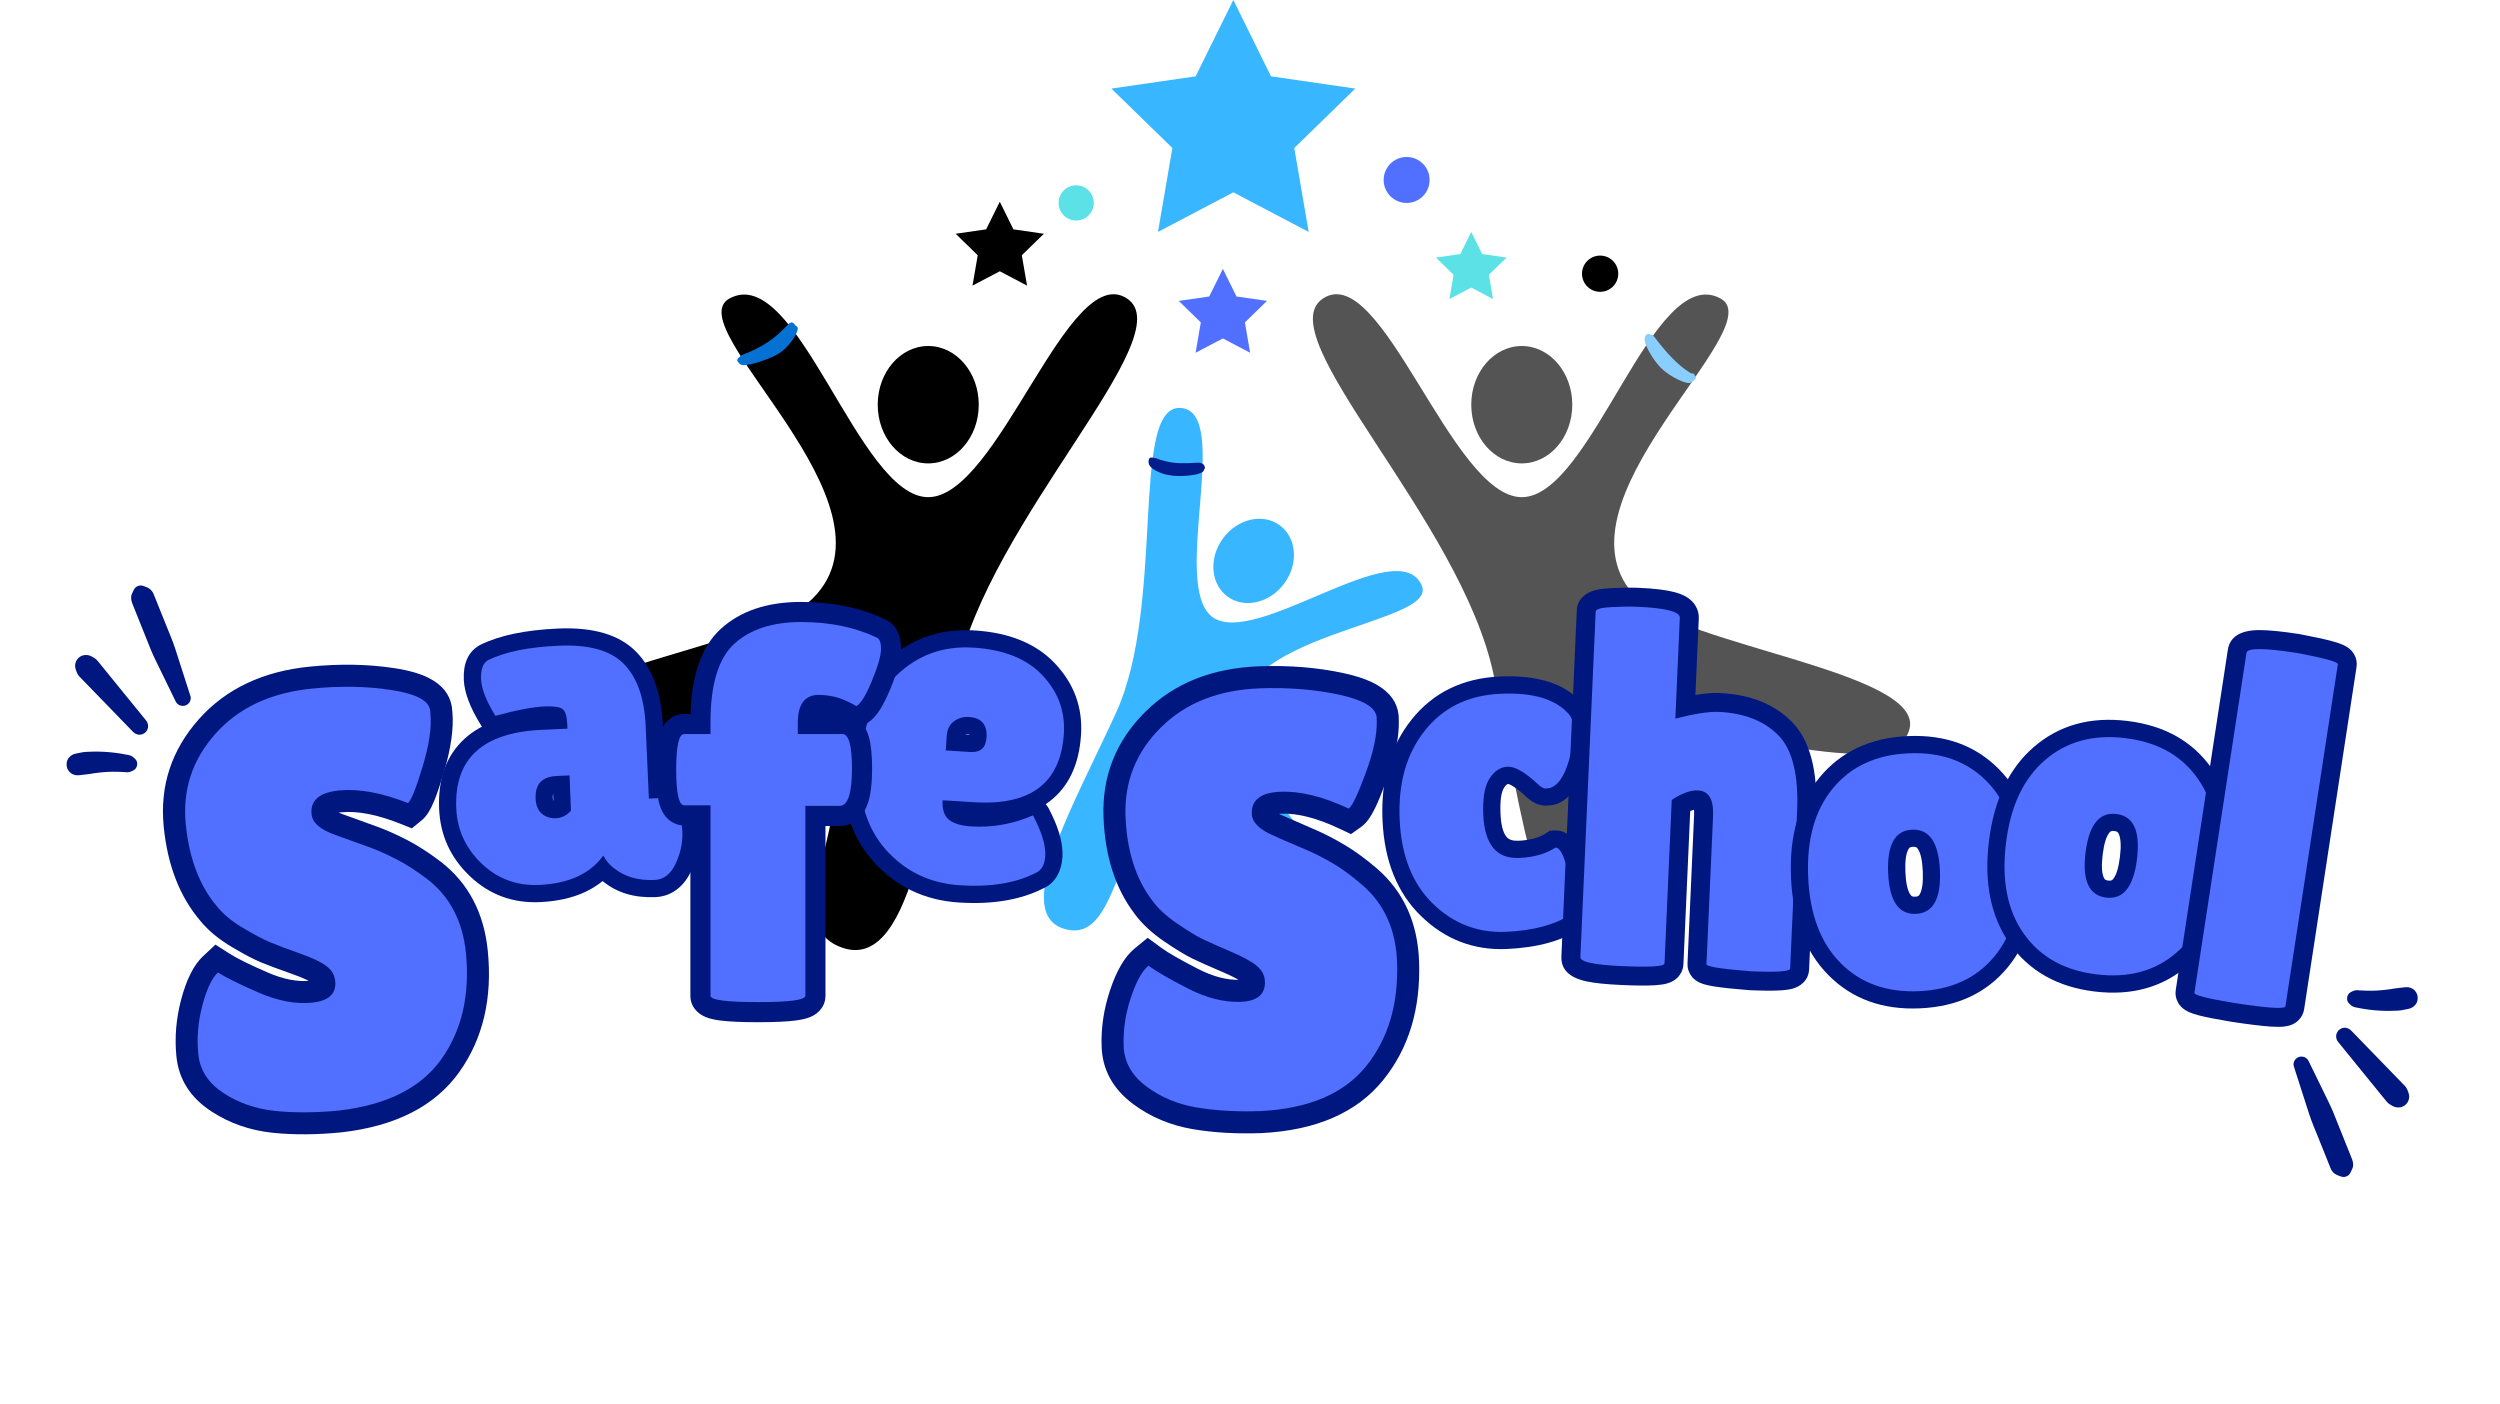 <svg xmlns="http://www.w3.org/2000/svg" xmlns:xlink="http://www.w3.org/1999/xlink" width="504" zoomAndPan="magnify" viewBox="0 0 378 212.25" height="283" preserveAspectRatio="xMidYMid meet" version="1.0"><defs><g/><clipPath id="2b1919e84b"><path d="M 111.449 48.734 L 120.664 48.734 L 120.664 55.219 L 111.449 55.219 Z M 111.449 48.734 " clip-rule="nonzero"/></clipPath><clipPath id="2c3fe47a3c"><path d="M 112.137 53.684 C 117.742 51.664 119.012 48.676 119.684 48.75 C 120.059 48.75 120.582 49.57 120.508 49.797 C 120.434 50.02 119.684 50.246 119.461 50.094 C 119.238 49.945 119.086 49.125 119.238 49.047 C 119.387 48.898 120.434 49.125 120.582 49.496 C 120.805 49.945 119.984 51.289 119.387 51.965 C 118.789 52.711 118.117 53.309 117.219 53.758 C 115.875 54.43 113.035 55.402 112.137 55.176 C 111.762 55.027 111.465 54.652 111.465 54.43 C 111.465 54.207 112.137 53.684 112.137 53.684 " clip-rule="nonzero"/></clipPath><clipPath id="f797e8eb1b"><path d="M 0.449 0.734 L 9.664 0.734 L 9.664 7.219 L 0.449 7.219 Z M 0.449 0.734 " clip-rule="nonzero"/></clipPath><clipPath id="ae71697cd5"><path d="M 1.137 5.684 C 6.742 3.664 8.012 0.676 8.684 0.75 C 9.059 0.75 9.582 1.57 9.508 1.797 C 9.434 2.02 8.684 2.246 8.461 2.094 C 8.238 1.945 8.086 1.125 8.238 1.047 C 8.387 0.898 9.434 1.125 9.582 1.496 C 9.805 1.945 8.984 3.289 8.387 3.965 C 7.789 4.711 7.117 5.309 6.219 5.758 C 4.875 6.43 2.035 7.402 1.137 7.176 C 0.762 7.027 0.465 6.652 0.465 6.43 C 0.465 6.207 1.137 5.684 1.137 5.684 " clip-rule="nonzero"/></clipPath><clipPath id="fa4161634b"><rect x="0" width="10" y="0" height="8"/></clipPath><clipPath id="f7c87839ab"><path d="M 248.617 50.48 L 256.508 50.48 L 256.508 57.953 L 248.617 57.953 Z M 248.617 50.48 " clip-rule="nonzero"/></clipPath><clipPath id="4ac1c7fbbd"><path d="M 249.949 50.691 C 254.211 56.449 256.301 56.523 256.453 56.973 C 256.527 57.27 255.781 57.867 255.555 57.867 C 255.332 57.793 254.957 56.973 255.031 56.746 C 255.18 56.523 256.004 56.371 256.152 56.523 C 256.301 56.672 256.078 57.719 255.629 57.867 C 254.957 58.168 252.492 56.895 251.371 55.852 C 250.176 54.805 248.754 52.41 248.68 51.441 C 248.605 50.992 248.828 50.617 249.055 50.543 C 249.203 50.395 249.949 50.691 249.949 50.691 " clip-rule="nonzero"/></clipPath><clipPath id="4430fd465b"><path d="M 0.617 0.48 L 8.508 0.48 L 8.508 7.953 L 0.617 7.953 Z M 0.617 0.48 " clip-rule="nonzero"/></clipPath><clipPath id="58daed3ce1"><path d="M 1.949 0.691 C 6.211 6.449 8.301 6.523 8.453 6.973 C 8.527 7.27 7.781 7.867 7.555 7.867 C 7.332 7.793 6.957 6.973 7.031 6.746 C 7.18 6.523 8.004 6.371 8.152 6.523 C 8.301 6.672 8.078 7.719 7.629 7.867 C 6.957 8.168 4.492 6.895 3.371 5.852 C 2.176 4.805 0.754 2.41 0.68 1.441 C 0.605 0.992 0.828 0.617 1.055 0.543 C 1.203 0.395 1.949 0.691 1.949 0.691 " clip-rule="nonzero"/></clipPath><clipPath id="6d57e6dd04"><rect x="0" width="9" y="0" height="8"/></clipPath><clipPath id="760ab36167"><path d="M 173.648 69.148 L 182.184 69.148 L 182.184 71.996 L 173.648 71.996 Z M 173.648 69.148 " clip-rule="nonzero"/></clipPath><clipPath id="4e77859572"><path d="M 174.84 69.301 C 178.277 70.648 180.969 69.676 181.715 70.051 C 182.016 70.199 182.238 70.574 182.164 70.797 C 182.164 71.02 181.566 71.543 181.344 71.469 C 181.117 71.395 180.668 70.574 180.82 70.348 C 180.895 70.125 181.867 70.051 182.016 70.273 C 182.164 70.422 182.164 71.098 181.867 71.32 C 181.27 71.918 178.203 72.141 176.785 71.844 C 175.586 71.695 174.094 70.945 173.793 70.348 C 173.57 69.977 173.645 69.375 173.867 69.227 C 174.094 69.078 174.84 69.301 174.84 69.301 " clip-rule="nonzero"/></clipPath><clipPath id="d3565e9859"><path d="M 0.648 0.148 L 9.184 0.148 L 9.184 2.996 L 0.648 2.996 Z M 0.648 0.148 " clip-rule="nonzero"/></clipPath><clipPath id="8190897e26"><path d="M 1.84 0.301 C 5.277 1.648 7.969 0.676 8.715 1.051 C 9.016 1.199 9.238 1.574 9.164 1.797 C 9.164 2.02 8.566 2.543 8.344 2.469 C 8.117 2.395 7.668 1.574 7.82 1.348 C 7.895 1.125 8.867 1.051 9.016 1.273 C 9.164 1.422 9.164 2.098 8.867 2.32 C 8.27 2.918 5.203 3.141 3.785 2.844 C 2.586 2.695 1.094 1.945 0.793 1.348 C 0.57 0.977 0.645 0.375 0.867 0.227 C 1.094 0.078 1.84 0.301 1.84 0.301 " clip-rule="nonzero"/></clipPath><clipPath id="a647b04c74"><rect x="0" width="10" y="0" height="3"/></clipPath><clipPath id="daab462739"><path d="M 0.754 18 L 22 18 L 22 50 L 0.754 50 Z M 0.754 18 " clip-rule="nonzero"/></clipPath><clipPath id="c20a7e97dc"><path d="M 3.406 18.719 L 21.414 20.262 L 18.867 50.016 L 0.855 48.473 Z M 3.406 18.719 " clip-rule="nonzero"/></clipPath><clipPath id="de2015430b"><path d="M 10 1 L 20 1 L 20 20 L 10 20 Z M 10 1 " clip-rule="nonzero"/></clipPath><clipPath id="270bee2e58"><path d="M 3.406 0.719 L 21.414 2.262 L 18.867 32.016 L 0.855 30.473 Z M 3.406 0.719 " clip-rule="nonzero"/></clipPath><clipPath id="704b99c8f3"><path d="M 21.305 2.25 L 3.293 0.707 L 0.746 30.465 L 18.754 32.008 Z M 21.305 2.25 " clip-rule="nonzero"/></clipPath><clipPath id="8e4bf2afa6"><path d="M 2 12 L 14 12 L 14 25 L 2 25 Z M 2 12 " clip-rule="nonzero"/></clipPath><clipPath id="f887d04360"><path d="M 3.406 0.719 L 21.414 2.262 L 18.867 32.016 L 0.855 30.473 Z M 3.406 0.719 " clip-rule="nonzero"/></clipPath><clipPath id="99ecaa0ede"><path d="M 21.305 2.25 L 3.293 0.707 L 0.746 30.465 L 18.754 32.008 Z M 21.305 2.25 " clip-rule="nonzero"/></clipPath><clipPath id="8499f8e93d"><path d="M 1 26 L 12 26 L 12 31 L 1 31 Z M 1 26 " clip-rule="nonzero"/></clipPath><clipPath id="9519044654"><path d="M 3.406 0.719 L 21.414 2.262 L 18.867 32.016 L 0.855 30.473 Z M 3.406 0.719 " clip-rule="nonzero"/></clipPath><clipPath id="133836a010"><path d="M 21.305 2.25 L 3.293 0.707 L 0.746 30.465 L 18.754 32.008 Z M 21.305 2.25 " clip-rule="nonzero"/></clipPath><clipPath id="c0238a0c3b"><rect x="0" width="22" y="0" height="32"/></clipPath><clipPath id="a1b822bb25"><path d="M 336 78 L 356.855 78 L 356.855 110 L 336 110 Z M 336 78 " clip-rule="nonzero"/></clipPath><clipPath id="4d052d5366"><path d="M 338.836 78.82 L 356.848 80.363 L 354.297 110.117 L 336.289 108.574 Z M 338.836 78.82 " clip-rule="nonzero"/></clipPath><clipPath id="fbd752fbcf"><path d="M 1 12 L 11 12 L 11 31 L 1 31 Z M 1 12 " clip-rule="nonzero"/></clipPath><clipPath id="11479d9aaf"><path d="M 2.836 0.82 L 20.848 2.363 L 18.297 32.117 L 0.289 30.574 Z M 2.836 0.82 " clip-rule="nonzero"/></clipPath><clipPath id="f8ef00b8ee"><path d="M 0.32 30.234 L 18.328 31.777 L 20.875 2.02 L 2.867 0.48 Z M 0.32 30.234 " clip-rule="nonzero"/></clipPath><clipPath id="a38ad41802"><path d="M 8 8 L 20 8 L 20 21 L 8 21 Z M 8 8 " clip-rule="nonzero"/></clipPath><clipPath id="0c8dc88ea2"><path d="M 2.836 0.82 L 20.848 2.363 L 18.297 32.117 L 0.289 30.574 Z M 2.836 0.82 " clip-rule="nonzero"/></clipPath><clipPath id="0b2b48c634"><path d="M 0.32 30.234 L 18.328 31.777 L 20.875 2.02 L 2.867 0.48 Z M 0.32 30.234 " clip-rule="nonzero"/></clipPath><clipPath id="0412438e8c"><path d="M 9 2 L 20.855 2 L 20.855 6 L 9 6 Z M 9 2 " clip-rule="nonzero"/></clipPath><clipPath id="b7f727a3fc"><path d="M 2.836 0.82 L 20.848 2.363 L 18.297 32.117 L 0.289 30.574 Z M 2.836 0.82 " clip-rule="nonzero"/></clipPath><clipPath id="b5678952cc"><path d="M 0.32 30.234 L 18.328 31.777 L 20.875 2.02 L 2.867 0.48 Z M 0.32 30.234 " clip-rule="nonzero"/></clipPath><clipPath id="a056f2770b"><rect x="0" width="21" y="0" height="32"/></clipPath><clipPath id="cbd6491d9f"><rect x="0" width="357" y="0" height="121"/></clipPath></defs><path fill="#545454" d="M 200.047 45.125 C 208.934 39.309 219.469 75.172 230.094 75.172 C 240.715 75.172 249.895 39.555 260.137 45.125 C 268.137 49.48 233.273 76.203 247.531 90.457 C 254.695 97.621 290.969 101.637 288.715 110.238 C 286.016 120.512 253.262 105.418 246.348 113.48 C 239.43 121.543 253.406 138.844 243.664 143.07 C 232.723 147.816 230.039 122.297 225.852 102.105 C 220.973 78.582 191.527 50.707 200.047 45.125 " fill-opacity="1" fill-rule="nonzero"/><path fill="#545454" d="M 230.094 70.066 C 225.871 70.066 222.453 66.094 222.453 61.191 C 222.453 56.289 225.871 52.316 230.094 52.316 C 234.312 52.316 237.73 56.289 237.73 61.191 C 237.73 66.094 234.312 70.066 230.094 70.066 " fill-opacity="1" fill-rule="nonzero"/><path fill="#38b6ff" d="M 178.473 61.68 C 186.457 62.109 176.879 88.562 183.324 93.297 C 189.77 98.027 211.203 80.5 214.938 88.441 C 217.855 94.648 184.797 95.34 187.098 110.34 C 188.258 117.875 208.484 136.469 203.281 140.684 C 197.07 145.719 183.914 121.969 176.125 123.781 C 168.34 125.594 169.113 142.32 161.316 140.547 C 152.566 138.555 162.305 121.871 168.754 107.75 C 176.27 91.305 170.816 61.273 178.473 61.68 " fill-opacity="1" fill-rule="nonzero"/><path fill="#38b6ff" d="M 185.598 90.195 C 183.039 88.316 182.73 84.383 184.914 81.41 C 187.098 78.434 190.941 77.547 193.504 79.426 C 196.062 81.305 196.371 85.238 194.188 88.211 C 192.004 91.188 188.156 92.074 185.598 90.195 " fill-opacity="1" fill-rule="nonzero"/><path fill="#000000" d="M 170.395 45.129 C 161.508 39.309 150.973 75.172 140.348 75.172 C 129.727 75.172 120.547 39.555 110.305 45.129 C 102.305 49.48 137.164 76.203 122.91 90.457 C 115.746 97.621 79.469 101.637 81.73 110.238 C 84.426 120.512 117.18 105.418 124.094 113.48 C 131.012 121.543 117.035 138.844 126.781 143.07 C 137.715 147.816 140.402 122.297 144.59 102.105 C 149.469 78.582 178.914 50.707 170.395 45.129 " fill-opacity="1" fill-rule="nonzero"/><path fill="#000000" d="M 140.348 70.066 C 144.57 70.066 147.988 66.094 147.988 61.191 C 147.988 56.289 144.57 52.316 140.348 52.316 C 136.129 52.316 132.711 56.289 132.711 61.191 C 132.711 66.094 136.129 70.066 140.348 70.066 " fill-opacity="1" fill-rule="nonzero"/><path fill="#38b6ff" d="M 186.48 0 L 192.176 11.543 L 204.914 13.395 L 195.695 22.379 L 197.871 35.066 L 186.48 29.078 L 175.086 35.066 L 177.262 22.379 L 168.043 13.395 L 180.781 11.543 L 186.48 0 " fill-opacity="1" fill-rule="nonzero"/><path fill="#000000" d="M 151.168 30.5 L 153.227 34.676 L 157.836 35.344 L 154.5 38.594 L 155.289 43.184 L 151.168 41.016 L 147.043 43.184 L 147.832 38.594 L 144.496 35.344 L 149.105 34.676 L 151.168 30.5 " fill-opacity="1" fill-rule="nonzero"/><path fill="#5170ff" d="M 184.898 40.652 L 186.957 44.828 L 191.566 45.496 L 188.23 48.75 L 189.02 53.336 L 184.898 51.172 L 180.773 53.336 L 181.562 48.75 L 178.227 45.496 L 182.836 44.828 L 184.898 40.652 " fill-opacity="1" fill-rule="nonzero"/><path fill="#5ce1e6" d="M 222.453 35.066 L 224.102 38.41 L 227.789 38.945 L 225.121 41.547 L 225.75 45.219 L 222.453 43.484 L 219.152 45.219 L 219.781 41.547 L 217.113 38.945 L 220.801 38.41 L 222.453 35.066 " fill-opacity="1" fill-rule="nonzero"/><path fill="#5170ff" d="M 216.156 27.211 C 216.156 29.129 214.602 30.684 212.684 30.684 C 210.766 30.684 209.207 29.129 209.207 27.211 C 209.207 25.293 210.766 23.734 212.684 23.734 C 214.602 23.734 216.156 25.293 216.156 27.211 " fill-opacity="1" fill-rule="nonzero"/><path fill="#000000" d="M 244.68 41.387 C 244.68 42.898 243.453 44.125 241.941 44.125 C 240.426 44.125 239.199 42.898 239.199 41.387 C 239.199 39.871 240.426 38.645 241.941 38.645 C 243.453 38.645 244.68 39.871 244.68 41.387 " fill-opacity="1" fill-rule="nonzero"/><path fill="#5ce1e6" d="M 165.379 30.684 C 165.379 32.152 164.188 33.344 162.719 33.344 C 161.246 33.344 160.055 32.152 160.055 30.684 C 160.055 29.215 161.246 28.02 162.719 28.02 C 164.188 28.02 165.379 29.215 165.379 30.684 " fill-opacity="1" fill-rule="nonzero"/><g clip-path="url(#2b1919e84b)"><g clip-path="url(#2c3fe47a3c)"><g transform="matrix(1, 0, 0, 1, 111, 48)"><g clip-path="url(#fa4161634b)"><g clip-path="url(#f797e8eb1b)"><g clip-path="url(#ae71697cd5)"><rect x="-194.16" width="544.32" fill="#0571d3" height="305.64" y="-94.695" fill-opacity="1"/></g></g></g></g></g></g><g clip-path="url(#f7c87839ab)"><g clip-path="url(#4ac1c7fbbd)"><g transform="matrix(1, 0, 0, 1, 248, 50)"><g clip-path="url(#6d57e6dd04)"><g clip-path="url(#4430fd465b)"><g clip-path="url(#58daed3ce1)"><rect x="-331.16" width="544.32" fill="#8aceff" height="305.64" y="-96.695" fill-opacity="1"/></g></g></g></g></g></g><g clip-path="url(#760ab36167)"><g clip-path="url(#4e77859572)"><g transform="matrix(1, 0, 0, 1, 173, 69)"><g clip-path="url(#a647b04c74)"><g clip-path="url(#d3565e9859)"><g clip-path="url(#8190897e26)"><rect x="-256.16" width="544.32" fill="#031d8c" height="305.64" y="-115.695" fill-opacity="1"/></g></g></g></g></g></g><g transform="matrix(1, 0, 0, 1, 9, 69)"><g clip-path="url(#cbd6491d9f)"><g fill="#001780" fill-opacity="1"><g transform="translate(19.374, 100.27)"><g><path d="M 6.383 -25.047 C 7.441 -24.367 9.34 -23.434 12.07 -22.242 C 14.43 -21.211 16.578 -20.789 18.508 -20.98 C 18.852 -21.016 19.121 -21.066 19.312 -21.137 C 19.348 -21.152 19.375 -21.164 19.387 -21.168 C 19.355 -21.152 19.324 -21.125 19.289 -21.09 C 19.16 -20.973 19.07 -20.828 19.02 -20.66 C 19.004 -20.613 18.996 -20.574 18.992 -20.543 C 18.992 -20.559 18.992 -20.586 18.988 -20.629 C 18.992 -20.594 19.004 -20.555 19.027 -20.512 C 19.035 -20.5 19.039 -20.496 19.039 -20.496 C 19.02 -20.516 18.992 -20.543 18.953 -20.574 C 18.465 -20.953 17.406 -21.434 15.777 -22.012 C 13.75 -22.727 12.215 -23.301 11.172 -23.727 C 10.031 -24.199 8.551 -24.973 6.734 -26.051 C 4.723 -27.242 3.121 -28.57 1.922 -30.027 L 4.5 -32.141 L 1.977 -29.969 C -1.172 -33.629 -3.039 -38.398 -3.621 -44.285 C -4.227 -50.441 -2.453 -55.855 1.699 -60.531 C 5.785 -65.125 11.383 -67.777 18.496 -68.48 C 23.02 -68.926 27.258 -68.852 31.219 -68.25 C 33.422 -67.918 35.176 -67.418 36.484 -66.746 C 38.449 -65.742 39.598 -64.332 39.926 -62.52 L 39.949 -62.387 L 40.016 -61.723 C 40.262 -59.223 39.828 -56.121 38.719 -52.422 C 38.195 -50.684 37.73 -49.309 37.324 -48.293 C 36.742 -46.84 36.105 -45.832 35.418 -45.27 L 33.898 -44.027 L 32.078 -44.75 C 28.613 -46.121 25.66 -46.688 23.219 -46.449 C 22.734 -46.398 22.344 -46.324 22.043 -46.223 C 21.953 -46.188 21.879 -46.156 21.82 -46.125 L 21.812 -46.125 C 21.906 -46.207 21.98 -46.316 22.027 -46.453 C 22.043 -46.496 22.051 -46.531 22.055 -46.562 C 22.051 -46.543 22.055 -46.512 22.059 -46.465 C 22.043 -46.613 22.004 -46.746 21.934 -46.863 C 21.918 -46.895 21.898 -46.922 21.883 -46.938 C 21.891 -46.934 21.902 -46.922 21.922 -46.906 C 22.199 -46.664 22.707 -46.418 23.441 -46.164 L 23.543 -46.125 C 24.012 -45.949 24.691 -45.699 25.59 -45.387 C 26.531 -45.055 27.613 -44.66 28.836 -44.211 C 30.164 -43.719 31.594 -43.078 33.125 -42.293 C 34.707 -41.484 36.41 -40.387 38.234 -39.008 C 42.43 -35.77 44.812 -31.258 45.383 -25.469 C 46.09 -18.336 44.66 -12.254 41.102 -7.227 C 37.445 -2.062 31.508 0.992 23.281 1.938 C 19.484 2.316 16.012 2.336 12.871 2.008 C 9.418 1.645 6.324 0.566 3.582 -1.23 C 0.402 -3.312 -1.359 -6.09 -1.703 -9.562 C -1.984 -12.375 -1.746 -15.215 -1 -18.074 C -0.188 -21.168 0.918 -23.371 2.312 -24.676 L 4.203 -26.441 Z M 2.789 -19.434 L 4.586 -22.238 L 6.863 -19.805 C 6.711 -19.664 6.527 -19.367 6.316 -18.918 C 6.008 -18.266 5.719 -17.422 5.449 -16.383 C 4.902 -14.297 4.727 -12.238 4.926 -10.219 C 5.062 -8.859 5.828 -7.723 7.23 -6.805 C 9.074 -5.598 11.184 -4.871 13.566 -4.621 C 16.258 -4.336 19.242 -4.359 22.52 -4.68 C 28.773 -5.402 33.152 -7.535 35.66 -11.078 C 38.266 -14.754 39.293 -19.332 38.754 -24.812 C 38.367 -28.695 36.859 -31.652 34.219 -33.691 C 32.699 -34.836 31.32 -35.73 30.082 -36.363 C 28.789 -37.027 27.602 -37.559 26.523 -37.961 C 25.336 -38.398 24.285 -38.781 23.379 -39.098 C 22.426 -39.434 21.688 -39.703 21.164 -39.902 L 22.355 -43.012 L 21.27 -39.863 C 17.641 -41.113 15.695 -43.098 15.426 -45.812 C 15.324 -46.832 15.43 -47.785 15.742 -48.668 C 16.082 -49.633 16.645 -50.461 17.43 -51.145 C 18.656 -52.219 20.367 -52.863 22.566 -53.078 C 26.078 -53.426 30.066 -52.715 34.535 -50.945 L 33.305 -47.848 L 31.191 -50.422 C 31.035 -50.293 30.906 -50.16 30.809 -50.027 L 30.801 -50.023 C 30.891 -50.188 31.004 -50.438 31.141 -50.773 C 31.473 -51.605 31.871 -52.793 32.336 -54.336 C 33.195 -57.199 33.543 -59.441 33.383 -61.066 L 33.328 -61.598 L 36.645 -61.926 L 33.367 -61.336 C 33.414 -61.074 33.512 -60.863 33.656 -60.703 L 33.668 -60.684 C 33.617 -60.723 33.543 -60.766 33.449 -60.812 C 32.785 -61.156 31.707 -61.438 30.223 -61.664 C 26.809 -62.18 23.121 -62.242 19.152 -61.848 C 13.77 -61.316 9.613 -59.402 6.68 -56.102 C 3.816 -52.883 2.594 -49.16 3.012 -44.941 C 3.457 -40.453 4.793 -36.91 7.027 -34.316 L 7.055 -34.285 L 7.078 -34.254 C 7.777 -33.398 8.797 -32.574 10.137 -31.781 C 11.672 -30.867 12.863 -30.238 13.703 -29.891 C 14.645 -29.504 16.078 -28.973 18 -28.293 C 20.316 -27.473 22.008 -26.648 23.066 -25.812 C 24.59 -24.621 25.438 -23.109 25.621 -21.281 C 25.824 -19.227 25.238 -17.551 23.871 -16.254 C 22.742 -15.184 21.172 -14.547 19.16 -14.352 C 16.082 -14.047 12.828 -14.641 9.406 -16.133 C 6.352 -17.465 4.145 -18.566 2.789 -19.434 Z M 2.789 -19.434 "/></g></g></g><g fill="#5170ff" fill-opacity="1"><g transform="translate(19.374, 100.27)"><g><path d="M 4.578 -22.234 C 5.785 -21.461 7.836 -20.445 10.734 -19.188 C 13.629 -17.926 16.328 -17.422 18.828 -17.672 C 21.336 -17.922 22.5 -19.016 22.312 -20.953 C 22.219 -21.848 21.781 -22.594 21 -23.188 C 20.227 -23.789 18.852 -24.441 16.875 -25.141 C 14.906 -25.836 13.426 -26.395 12.438 -26.812 C 11.445 -27.227 10.113 -27.93 8.438 -28.922 C 6.758 -29.91 5.445 -30.984 4.5 -32.141 C 1.82 -35.273 0.227 -39.438 -0.281 -44.625 C -0.801 -49.812 0.688 -54.375 4.188 -58.312 C 7.695 -62.258 12.57 -64.539 18.812 -65.156 C 23.062 -65.582 27.031 -65.516 30.719 -64.953 C 34.414 -64.398 36.395 -63.395 36.656 -61.938 C 36.664 -61.758 36.68 -61.578 36.703 -61.391 C 36.91 -59.328 36.52 -56.656 35.531 -53.375 C 34.539 -50.094 33.801 -48.25 33.312 -47.844 C 29.344 -49.414 25.867 -50.051 22.891 -49.75 C 19.91 -49.457 18.523 -48.254 18.734 -46.141 C 18.867 -44.848 20.078 -43.805 22.359 -43.016 C 22.859 -42.828 23.566 -42.57 24.484 -42.25 C 25.41 -41.926 26.477 -41.539 27.688 -41.094 C 28.895 -40.645 30.203 -40.055 31.609 -39.328 C 33.016 -38.609 34.555 -37.613 36.234 -36.344 C 39.648 -33.707 41.598 -29.973 42.078 -25.141 C 42.691 -18.828 41.457 -13.492 38.375 -9.141 C 35.289 -4.797 30.133 -2.203 22.906 -1.359 C 19.375 -1.016 16.145 -0.992 13.219 -1.297 C 10.289 -1.609 7.68 -2.516 5.391 -4.016 C 3.109 -5.516 1.848 -7.473 1.609 -9.891 C 1.367 -12.305 1.57 -14.754 2.219 -17.234 C 2.875 -19.711 3.66 -21.379 4.578 -22.234 Z M 4.578 -22.234 "/></g></g></g><g fill="#001780" fill-opacity="1"><g transform="translate(59.518, 64.675)"><g><path d="M 4.176 -24.074 C 2.547 -26.707 1.691 -28.977 1.609 -30.883 C 1.5 -33.375 2.277 -35.109 3.945 -36.086 L 4.027 -36.137 L 4.113 -36.18 C 7.016 -37.605 10.945 -38.426 15.898 -38.641 C 21.27 -38.871 25.219 -37.676 27.742 -35.051 C 30.18 -32.516 31.504 -28.824 31.715 -23.973 L 32.188 -13.039 L 29.594 -12.926 L 29.48 -15.523 L 31.832 -15.625 C 32.805 -15.664 33.688 -15.414 34.48 -14.867 C 35.145 -14.41 35.695 -13.766 36.133 -12.941 C 36.797 -11.691 37.168 -10.066 37.254 -8.059 C 37.344 -6.027 36.93 -4.02 36.016 -2.035 C 35.473 -0.852 34.77 0.074 33.906 0.75 C 32.941 1.508 31.832 1.914 30.586 1.969 C 27.441 2.105 24.828 1.332 22.738 -0.348 L 24.367 -2.371 L 22.832 -0.277 C 21.793 -1.035 20.977 -1.98 20.387 -3.102 L 22.688 -4.309 L 24.789 -2.785 C 22.293 0.66 18.391 2.496 13.082 2.727 C 8.977 2.902 5.453 1.59 2.508 -1.219 C -0.406 -4 -1.949 -7.375 -2.121 -11.344 C -2.32 -15.914 -1.035 -19.457 1.73 -21.98 C 4.363 -24.383 8.238 -25.691 13.363 -25.914 L 17.172 -26.078 L 17.281 -23.484 L 14.688 -23.371 L 14.656 -24.062 C 14.641 -24.449 14.605 -24.727 14.555 -24.902 L 14.551 -24.914 C 14.559 -24.891 14.574 -24.863 14.59 -24.832 C 14.672 -24.695 14.785 -24.566 14.93 -24.449 C 15.062 -24.344 15.188 -24.27 15.309 -24.227 L 15.305 -24.227 C 15.277 -24.234 15.242 -24.238 15.195 -24.246 C 14.898 -24.289 14.473 -24.297 13.922 -24.273 C 12.363 -24.207 10.082 -23.762 7.07 -22.934 L 5.199 -22.418 Z M 8.594 -26.805 L 6.383 -25.438 L 5.695 -27.941 C 9.082 -28.871 11.75 -29.379 13.695 -29.465 C 14.574 -29.504 15.324 -29.477 15.945 -29.387 C 16.871 -29.25 17.625 -28.953 18.195 -28.488 C 19.211 -27.668 19.762 -26.27 19.848 -24.289 L 19.988 -21.004 L 13.59 -20.727 C 9.719 -20.559 6.934 -19.695 5.23 -18.145 C 3.66 -16.711 2.941 -14.52 3.07 -11.57 C 3.18 -8.992 4.188 -6.793 6.094 -4.977 C 7.973 -3.188 10.227 -2.348 12.855 -2.465 C 16.492 -2.621 19.07 -3.746 20.586 -5.836 L 23.043 -9.227 L 24.988 -5.516 C 25.203 -5.105 25.508 -4.754 25.898 -4.469 L 25.949 -4.434 L 25.996 -4.395 C 27.066 -3.535 28.52 -3.141 30.359 -3.223 C 30.496 -3.227 30.613 -3.266 30.703 -3.34 C 30.906 -3.496 31.105 -3.789 31.297 -4.211 C 31.863 -5.43 32.117 -6.641 32.066 -7.836 C 32.012 -9.059 31.84 -9.953 31.543 -10.512 C 31.508 -10.578 31.477 -10.629 31.453 -10.656 C 31.465 -10.641 31.492 -10.617 31.535 -10.59 C 31.695 -10.477 31.871 -10.426 32.059 -10.434 L 27.109 -10.219 L 26.523 -23.746 C 26.371 -27.289 25.531 -29.859 24 -31.449 C 22.559 -32.949 19.93 -33.617 16.121 -33.449 C 11.895 -33.266 8.656 -32.621 6.402 -31.516 L 5.258 -33.848 L 6.57 -31.605 C 6.723 -31.695 6.816 -31.789 6.855 -31.895 C 6.801 -31.746 6.781 -31.484 6.797 -31.105 C 6.84 -30.105 7.441 -28.672 8.594 -26.805 Z M 15.066 -13.059 C 15.074 -12.852 15.102 -12.699 15.141 -12.598 L 15.148 -12.582 C 15.137 -12.594 15.129 -12.605 15.117 -12.617 C 15.168 -12.57 15.277 -12.551 15.434 -12.559 C 15.57 -12.562 15.727 -12.664 15.906 -12.855 L 17.82 -11.102 L 15.223 -10.988 L 14.992 -16.316 L 17.59 -16.426 L 17.699 -13.832 L 15.762 -13.75 C 15.484 -13.738 15.27 -13.703 15.117 -13.645 C 15.09 -13.633 15.07 -13.625 15.059 -13.617 C 15.066 -13.625 15.078 -13.633 15.09 -13.648 C 15.105 -13.664 15.117 -13.676 15.125 -13.691 C 15.121 -13.684 15.117 -13.672 15.109 -13.648 C 15.07 -13.512 15.055 -13.316 15.066 -13.059 Z M 9.875 -12.836 C 9.797 -14.648 10.273 -16.102 11.301 -17.199 C 12.312 -18.281 13.727 -18.859 15.539 -18.938 L 20.07 -19.137 L 20.461 -10.137 L 19.734 -9.344 C 18.586 -8.094 17.227 -7.434 15.66 -7.367 C 14.109 -7.301 12.785 -7.75 11.688 -8.715 C 10.555 -9.711 9.953 -11.082 9.875 -12.836 Z M 9.875 -12.836 "/></g></g></g><g fill="#5170ff" fill-opacity="1"><g transform="translate(59.518, 64.675)"><g><path d="M 6.391 -25.438 C 5.004 -27.676 4.281 -29.523 4.219 -30.984 C 4.156 -32.441 4.504 -33.398 5.266 -33.859 C 7.836 -35.117 11.414 -35.848 16 -36.047 C 20.594 -36.242 23.879 -35.305 25.859 -33.234 C 27.848 -31.172 28.93 -28.047 29.109 -23.859 L 29.594 -12.922 L 31.953 -13.031 C 32.734 -13.062 33.359 -12.625 33.828 -11.719 C 34.305 -10.812 34.582 -9.551 34.656 -7.938 C 34.727 -6.332 34.395 -4.727 33.656 -3.125 C 32.914 -1.52 31.852 -0.688 30.469 -0.625 C 27.977 -0.52 25.941 -1.102 24.359 -2.375 C 23.648 -2.895 23.098 -3.539 22.703 -4.312 C 20.691 -1.539 17.445 -0.062 12.969 0.125 C 9.602 0.27 6.711 -0.805 4.297 -3.109 C 1.891 -5.41 0.613 -8.191 0.469 -11.453 C 0.145 -18.984 4.477 -22.941 13.469 -23.328 L 17.281 -23.5 L 17.25 -24.188 C 17.195 -25.375 16.969 -26.129 16.562 -26.453 C 16.156 -26.785 15.234 -26.922 13.797 -26.859 C 12.047 -26.785 9.578 -26.312 6.391 -25.438 Z M 12.469 -12.938 C 12.508 -11.926 12.816 -11.164 13.391 -10.656 C 13.973 -10.156 14.691 -9.922 15.547 -9.953 C 16.398 -9.992 17.156 -10.375 17.812 -11.094 L 17.594 -16.438 L 15.656 -16.344 C 13.438 -16.25 12.375 -15.113 12.469 -12.938 Z M 12.469 -12.938 "/></g></g></g><g fill="#001780" fill-opacity="1"><g transform="translate(118.215, 63.062)"><g><path d="M 30.527 2.262 C 27.098 4 22.867 4.715 17.836 4.402 C 12.562 4.074 8.219 1.992 4.805 -1.844 C 1.383 -5.688 -0.133 -10.723 0.254 -16.949 C 0.637 -23.117 2.676 -28.023 6.375 -31.664 C 10.152 -35.383 14.73 -37.074 20.109 -36.742 C 25.402 -36.414 29.465 -34.75 32.297 -31.746 C 35.18 -28.691 36.492 -25.109 36.238 -20.996 C 35.957 -16.477 34.375 -13.113 31.492 -10.898 C 28.719 -8.77 24.867 -7.859 19.934 -8.164 L 15.164 -8.461 L 15.324 -11.055 L 17.918 -10.895 C 17.895 -10.531 17.914 -10.266 17.969 -10.09 L 17.973 -10.074 C 17.953 -10.102 17.93 -10.125 17.902 -10.148 C 18.203 -9.91 18.82 -9.762 19.754 -9.703 C 22.562 -9.531 25.277 -10.008 27.891 -11.137 L 28.922 -8.754 L 27.203 -10.699 C 27.742 -11.176 28.371 -11.395 29.094 -11.348 C 29.527 -11.32 29.934 -11.195 30.309 -10.965 C 30.57 -10.801 30.801 -10.598 31.004 -10.348 C 31.125 -10.195 31.246 -10.016 31.367 -9.801 C 31.492 -9.57 31.652 -9.246 31.848 -8.824 C 33.012 -6.398 33.535 -4.281 33.426 -2.473 C 33.355 -1.391 33.098 -0.457 32.652 0.324 C 32.105 1.277 31.328 1.953 30.316 2.359 L 29.352 -0.055 Z M 28.18 -2.371 L 28.281 -2.422 L 28.391 -2.465 C 28.281 -2.422 28.199 -2.352 28.145 -2.262 C 28.191 -2.34 28.223 -2.516 28.238 -2.793 C 28.297 -3.703 27.922 -4.996 27.121 -6.668 C 26.988 -6.961 26.891 -7.16 26.832 -7.266 C 26.855 -7.223 26.902 -7.16 26.965 -7.082 C 27.137 -6.871 27.344 -6.688 27.586 -6.539 C 27.949 -6.316 28.344 -6.191 28.77 -6.164 C 29.484 -6.121 30.105 -6.336 30.641 -6.805 L 30.332 -6.531 L 29.953 -6.371 C 26.578 -4.91 23.07 -4.293 19.43 -4.52 C 17.414 -4.645 15.828 -5.164 14.676 -6.078 C 13.238 -7.219 12.59 -8.93 12.734 -11.215 L 12.895 -13.805 L 20.254 -13.352 C 23.895 -13.125 26.586 -13.68 28.328 -15.02 C 29.961 -16.273 30.871 -18.371 31.055 -21.32 C 31.215 -23.934 30.371 -26.219 28.52 -28.18 C 26.625 -30.188 23.715 -31.312 19.789 -31.559 C 15.953 -31.797 12.695 -30.598 10.02 -27.961 C 7.266 -25.25 5.738 -21.473 5.438 -16.629 C 5.141 -11.84 6.223 -8.062 8.684 -5.297 C 11.148 -2.527 14.309 -1.02 18.156 -0.781 C 22.25 -0.527 25.59 -1.059 28.18 -2.371 Z M 19.359 -20.727 C 19.371 -20.934 19.367 -21.094 19.34 -21.195 C 19.344 -21.176 19.367 -21.141 19.41 -21.09 C 19.461 -21.035 19.5 -21 19.535 -20.984 C 19.457 -21.016 19.324 -21.039 19.137 -21.051 C 18.898 -21.066 18.707 -21.02 18.562 -20.91 C 18.574 -20.922 18.582 -20.93 18.586 -20.938 C 18.551 -20.863 18.527 -20.742 18.52 -20.57 L 18.387 -18.426 L 15.793 -18.586 L 15.953 -21.18 L 19.688 -20.949 C 19.75 -20.945 19.801 -20.945 19.844 -20.949 L 19.844 -20.945 C 19.734 -20.914 19.629 -20.852 19.523 -20.758 C 19.43 -20.672 19.363 -20.582 19.328 -20.496 C 19.344 -20.531 19.352 -20.605 19.359 -20.727 Z M 24.543 -20.402 C 24.453 -18.918 23.945 -17.758 23.02 -16.918 C 22.074 -16.055 20.855 -15.672 19.363 -15.766 L 13.039 -16.156 L 13.332 -20.891 C 13.445 -22.703 14.148 -24.094 15.445 -25.066 C 16.609 -25.938 17.945 -26.328 19.457 -26.234 C 21.133 -26.133 22.426 -25.547 23.348 -24.48 C 24.25 -23.434 24.648 -22.074 24.543 -20.402 Z M 24.543 -20.402 "/></g></g></g><g fill="#5170ff" fill-opacity="1"><g transform="translate(118.215, 63.062)"><g><path d="M 29.344 -0.062 C 26.344 1.469 22.562 2.086 18 1.797 C 13.438 1.516 9.68 -0.273 6.734 -3.578 C 3.797 -6.879 2.5 -11.281 2.844 -16.781 C 3.188 -22.289 4.973 -26.633 8.203 -29.812 C 11.43 -32.988 15.348 -34.43 19.953 -34.141 C 24.555 -33.859 28.039 -32.461 30.406 -29.953 C 32.77 -27.453 33.848 -24.52 33.641 -21.156 C 33.172 -13.695 28.656 -10.234 20.094 -10.766 L 15.312 -11.062 C 15.227 -9.676 15.551 -8.691 16.281 -8.109 C 17.008 -7.535 18.113 -7.203 19.594 -7.109 C 22.812 -6.91 25.926 -7.461 28.938 -8.766 C 28.977 -8.805 29.16 -8.469 29.484 -7.75 C 30.461 -5.695 30.91 -3.992 30.828 -2.641 C 30.742 -1.285 30.25 -0.426 29.344 -0.062 Z M 21.953 -20.562 C 22.066 -22.5 21.18 -23.531 19.297 -23.656 C 18.422 -23.707 17.656 -23.484 17 -22.984 C 16.344 -22.492 15.984 -21.738 15.922 -20.719 L 15.781 -18.594 L 19.516 -18.359 C 21.035 -18.266 21.848 -19 21.953 -20.562 Z M 21.953 -20.562 "/></g></g></g><g fill="#001780" fill-opacity="1"><g transform="translate(91.615, 82.52)"><g><path d="M 6.809 -26.707 L 2.836 -26.707 C 2.148 -26.707 1.512 -26.895 0.926 -27.266 C 0.48 -27.547 0.102 -27.918 -0.211 -28.383 C -0.578 -28.922 -0.855 -29.605 -1.039 -30.426 C -1.293 -31.547 -1.418 -33.117 -1.418 -35.137 C -1.418 -37.16 -1.293 -38.73 -1.039 -39.848 C -0.855 -40.672 -0.578 -41.355 -0.211 -41.895 C 0.102 -42.355 0.48 -42.73 0.926 -43.012 C 1.512 -43.383 2.148 -43.566 2.836 -43.566 L 6.809 -43.566 L 6.809 -40.527 L 3.77 -40.527 L 3.77 -42.312 C 3.77 -48.934 5.301 -53.645 8.371 -56.434 C 11.355 -59.152 15.398 -60.508 20.508 -60.508 C 25.289 -60.508 29.531 -59.629 33.242 -57.863 L 31.938 -55.117 L 33.004 -57.965 C 34.086 -57.559 34.84 -56.777 35.27 -55.621 C 35.508 -54.988 35.625 -54.242 35.625 -53.375 C 35.625 -51.973 35.086 -49.977 34.016 -47.387 C 33.492 -46.133 32.992 -45.117 32.516 -44.344 C 31.824 -43.219 31.055 -42.445 30.215 -42.023 L 28.699 -41.266 L 27.258 -42.156 C 25.91 -42.988 24.551 -43.406 23.184 -43.406 C 23.109 -43.406 23.051 -43.402 23.012 -43.395 C 23.004 -43.391 23 -43.391 23 -43.391 C 23.012 -43.395 23.02 -43.398 23.035 -43.402 C 23.121 -43.441 23.191 -43.496 23.242 -43.566 C 23.227 -43.543 23.199 -43.469 23.168 -43.336 C 23.098 -43.051 23.062 -42.684 23.062 -42.23 L 23.062 -40.527 L 20.02 -40.527 L 20.02 -43.566 L 26.75 -43.566 C 27.934 -43.566 28.922 -43.102 29.711 -42.164 C 30.176 -41.613 30.527 -40.91 30.77 -40.055 C 31.09 -38.922 31.246 -37.348 31.246 -35.34 C 31.246 -33.125 31.043 -31.391 30.629 -30.137 C 30.324 -29.211 29.891 -28.461 29.324 -27.887 C 28.496 -27.047 27.504 -26.625 26.344 -26.625 L 21.156 -26.625 L 21.156 -29.668 L 24.195 -29.668 L 24.195 -0.973 C 24.195 -0.02 23.844 0.789 23.137 1.461 C 22.785 1.793 22.355 2.062 21.852 2.27 C 21.316 2.488 20.621 2.652 19.77 2.77 C 18.441 2.949 16.512 3.039 13.98 3.039 C 11.453 3.039 9.523 2.949 8.195 2.77 C 7.344 2.652 6.648 2.488 6.113 2.27 C 5.609 2.062 5.18 1.793 4.828 1.461 C 4.121 0.789 3.77 -0.02 3.77 -0.973 L 3.77 -29.746 L 6.809 -29.746 Z M 9.848 -32.789 L 9.848 -0.973 C 9.848 -1.762 9.57 -2.422 9.012 -2.949 C 8.812 -3.141 8.605 -3.281 8.402 -3.363 C 8.465 -3.336 8.668 -3.301 9.012 -3.254 C 10.07 -3.113 11.727 -3.039 13.98 -3.039 C 16.238 -3.039 17.895 -3.113 18.953 -3.254 C 19.297 -3.301 19.5 -3.336 19.562 -3.363 C 19.355 -3.281 19.152 -3.141 18.949 -2.949 C 18.395 -2.422 18.117 -1.762 18.117 -0.973 L 18.117 -32.707 L 26.344 -32.707 C 25.805 -32.707 25.355 -32.523 24.996 -32.156 C 24.914 -32.07 24.852 -31.996 24.812 -31.926 C 24.82 -31.938 24.836 -31.977 24.855 -32.035 C 25.062 -32.672 25.168 -33.773 25.168 -35.34 C 25.168 -36.789 25.086 -37.812 24.918 -38.41 C 24.902 -38.465 24.891 -38.496 24.887 -38.508 C 24.922 -38.43 24.98 -38.34 25.062 -38.242 C 25.488 -37.742 26.051 -37.488 26.75 -37.488 L 16.98 -37.488 L 16.98 -42.23 C 16.98 -44.312 17.449 -45.973 18.379 -47.215 C 19.516 -48.727 21.113 -49.484 23.184 -49.484 C 25.703 -49.484 28.125 -48.766 30.453 -47.328 L 28.855 -44.742 L 27.496 -47.461 C 27.316 -47.371 27.184 -47.281 27.105 -47.195 C 27.164 -47.258 27.242 -47.371 27.344 -47.535 C 27.648 -48.031 28 -48.758 28.398 -49.719 C 29.164 -51.559 29.547 -52.781 29.547 -53.375 C 29.547 -53.488 29.539 -53.574 29.531 -53.637 C 29.535 -53.609 29.551 -53.566 29.574 -53.5 C 29.789 -52.926 30.219 -52.516 30.867 -52.273 L 30.746 -52.316 L 30.633 -52.375 C 27.746 -53.742 24.375 -54.43 20.508 -54.43 C 16.969 -54.43 14.285 -53.598 12.461 -51.938 C 10.719 -50.352 9.848 -47.145 9.848 -42.312 L 9.848 -37.488 L 2.836 -37.488 C 3.324 -37.488 3.77 -37.617 4.18 -37.875 C 4.445 -38.047 4.66 -38.25 4.824 -38.488 C 4.879 -38.574 4.922 -38.645 4.941 -38.699 C 4.926 -38.664 4.91 -38.602 4.891 -38.512 C 4.738 -37.832 4.66 -36.711 4.66 -35.137 C 4.66 -33.566 4.738 -32.441 4.891 -31.766 C 4.91 -31.676 4.926 -31.613 4.941 -31.574 C 4.922 -31.633 4.879 -31.703 4.824 -31.789 C 4.66 -32.027 4.445 -32.23 4.18 -32.398 C 3.77 -32.66 3.324 -32.789 2.836 -32.789 Z M 9.848 -32.789 "/></g></g></g><g fill="#5170ff" fill-opacity="1"><g transform="translate(91.615, 82.52)"><g><path d="M 6.812 -29.75 L 2.844 -29.75 C 2.031 -29.75 1.625 -31.547 1.625 -35.141 C 1.625 -38.734 2.031 -40.531 2.844 -40.531 L 6.812 -40.531 L 6.812 -42.312 C 6.812 -48.039 8.016 -52 10.422 -54.188 C 12.828 -56.375 16.191 -57.469 20.516 -57.469 C 24.836 -57.469 28.645 -56.688 31.938 -55.125 C 32.375 -54.957 32.594 -54.375 32.594 -53.375 C 32.594 -52.375 32.129 -50.766 31.203 -48.547 C 30.285 -46.336 29.504 -45.07 28.859 -44.75 C 27.023 -45.883 25.133 -46.453 23.188 -46.453 C 21.07 -46.453 20.016 -45.047 20.016 -42.234 L 20.016 -40.531 L 26.75 -40.531 C 27.719 -40.531 28.203 -38.801 28.203 -35.344 C 28.203 -31.562 27.582 -29.672 26.344 -29.672 L 21.156 -29.672 L 21.156 -0.969 C 21.156 -0.32 18.766 0 13.984 0 C 9.203 0 6.812 -0.32 6.812 -0.969 Z M 6.812 -29.75 "/></g></g></g><g fill="#001780" fill-opacity="1"><g transform="translate(158.662, 98.917)"><g><path d="M 7.953 -24.59 C 8.969 -23.848 10.801 -22.797 13.449 -21.434 C 15.742 -20.258 17.855 -19.703 19.793 -19.77 C 20.141 -19.781 20.414 -19.816 20.609 -19.875 C 20.648 -19.887 20.672 -19.895 20.684 -19.902 C 20.656 -19.887 20.621 -19.863 20.582 -19.832 C 20.449 -19.719 20.348 -19.582 20.285 -19.418 C 20.27 -19.371 20.258 -19.332 20.25 -19.301 C 20.254 -19.316 20.254 -19.344 20.254 -19.387 C 20.254 -19.352 20.266 -19.312 20.289 -19.27 C 20.293 -19.258 20.297 -19.254 20.297 -19.254 C 20.277 -19.273 20.25 -19.301 20.215 -19.332 C 19.754 -19.746 18.727 -20.293 17.137 -20.969 C 15.16 -21.812 13.664 -22.48 12.648 -22.973 C 11.539 -23.516 10.109 -24.383 8.367 -25.57 C 6.434 -26.891 4.918 -28.316 3.816 -29.848 L 6.523 -31.793 L 3.863 -29.785 C 0.953 -33.633 -0.605 -38.516 -0.812 -44.426 C -1.031 -50.605 1.078 -55.898 5.52 -60.301 C 9.891 -64.633 15.645 -66.922 22.789 -67.176 C 27.328 -67.336 31.555 -66.992 35.469 -66.141 C 37.645 -65.672 39.363 -65.059 40.629 -64.309 C 42.527 -63.18 43.582 -61.699 43.797 -59.871 L 43.812 -59.738 L 43.836 -59.07 C 43.922 -56.562 43.297 -53.492 41.953 -49.867 C 41.324 -48.168 40.773 -46.824 40.301 -45.836 C 39.629 -44.426 38.93 -43.461 38.207 -42.941 L 36.613 -41.797 L 34.84 -42.633 C 31.469 -44.223 28.559 -44.973 26.109 -44.887 C 25.621 -44.871 25.227 -44.82 24.922 -44.734 C 24.828 -44.711 24.75 -44.684 24.691 -44.656 L 24.684 -44.656 C 24.785 -44.73 24.863 -44.836 24.918 -44.965 C 24.938 -45.008 24.945 -45.047 24.953 -45.074 C 24.949 -45.059 24.949 -45.027 24.949 -44.98 C 24.945 -45.125 24.914 -45.262 24.852 -45.383 C 24.836 -45.418 24.82 -45.441 24.805 -45.461 C 24.812 -45.457 24.824 -45.445 24.84 -45.426 C 25.105 -45.168 25.594 -44.891 26.312 -44.59 L 26.363 -44.57 L 26.41 -44.547 C 26.867 -44.34 27.531 -44.051 28.406 -43.68 C 29.324 -43.289 30.383 -42.828 31.574 -42.297 C 32.867 -41.723 34.254 -40.996 35.73 -40.117 C 37.258 -39.207 38.891 -38.008 40.625 -36.516 C 44.605 -33.016 46.695 -28.363 46.902 -22.551 C 47.156 -15.387 45.348 -9.41 41.477 -4.613 C 37.5 0.305 31.379 2.98 23.113 3.406 C 19.297 3.543 15.832 3.344 12.719 2.816 C 9.297 2.234 6.273 0.965 3.652 -1 C 0.609 -3.277 -0.973 -6.164 -1.098 -9.652 C -1.195 -12.477 -0.781 -15.293 0.145 -18.102 C 1.152 -21.141 2.391 -23.266 3.867 -24.48 L 5.867 -26.121 Z M 4.012 -19.219 L 5.984 -21.906 L 8.098 -19.332 C 7.938 -19.199 7.738 -18.914 7.5 -18.48 C 7.152 -17.852 6.809 -17.027 6.473 -16.008 C 5.793 -13.957 5.492 -11.918 5.562 -9.887 C 5.613 -8.523 6.305 -7.34 7.648 -6.336 C 9.41 -5.016 11.469 -4.156 13.832 -3.754 C 16.5 -3.301 19.48 -3.133 22.77 -3.25 C 29.055 -3.574 33.562 -5.426 36.289 -8.801 C 39.121 -12.305 40.438 -16.809 40.242 -22.316 C 40.105 -26.211 38.785 -29.262 36.281 -31.461 C 34.836 -32.703 33.516 -33.68 32.32 -34.391 C 31.07 -35.137 29.922 -35.742 28.867 -36.207 C 27.711 -36.723 26.688 -37.168 25.805 -37.543 C 24.871 -37.938 24.152 -38.25 23.645 -38.484 L 25.027 -41.516 L 23.746 -38.441 C 20.203 -39.918 18.387 -42.02 18.289 -44.746 C 18.254 -45.77 18.418 -46.715 18.785 -47.574 C 19.188 -48.52 19.801 -49.309 20.629 -49.941 C 21.922 -50.934 23.668 -51.469 25.875 -51.547 C 29.402 -51.672 33.34 -50.711 37.684 -48.66 L 36.262 -45.645 L 34.316 -48.352 C 34.152 -48.23 34.016 -48.109 33.906 -47.98 L 33.902 -47.977 C 34.004 -48.137 34.129 -48.379 34.285 -48.707 C 34.672 -49.512 35.145 -50.672 35.703 -52.184 C 36.742 -54.984 37.23 -57.203 37.176 -58.836 L 37.156 -59.371 L 40.484 -59.488 L 37.176 -59.105 C 37.207 -58.84 37.289 -58.625 37.426 -58.453 L 37.438 -58.434 C 37.387 -58.477 37.316 -58.523 37.227 -58.578 C 36.582 -58.961 35.527 -59.312 34.059 -59.629 C 30.688 -60.359 27.008 -60.656 23.023 -60.516 C 17.617 -60.324 13.348 -58.676 10.211 -55.566 C 7.152 -52.535 5.695 -48.898 5.848 -44.66 C 6.004 -40.152 7.117 -36.531 9.18 -33.801 L 9.207 -33.77 L 9.227 -33.738 C 9.871 -32.84 10.84 -31.953 12.125 -31.074 C 13.602 -30.066 14.746 -29.363 15.566 -28.965 C 16.48 -28.52 17.875 -27.898 19.75 -27.098 C 22.012 -26.137 23.645 -25.203 24.652 -24.305 C 26.094 -23.02 26.848 -21.457 26.914 -19.621 C 26.984 -17.559 26.301 -15.922 24.852 -14.715 C 23.656 -13.715 22.047 -13.18 20.031 -13.109 C 16.938 -13 13.727 -13.801 10.406 -15.504 C 7.441 -17.027 5.309 -18.266 4.012 -19.219 Z M 4.012 -19.219 "/></g></g></g><g fill="#5170ff" fill-opacity="1"><g transform="translate(158.662, 98.917)"><g><path d="M 5.984 -21.906 C 7.141 -21.051 9.117 -19.906 11.922 -18.469 C 14.723 -17.031 17.383 -16.352 19.906 -16.438 C 22.426 -16.531 23.656 -17.551 23.594 -19.5 C 23.562 -20.395 23.176 -21.164 22.438 -21.812 C 21.695 -22.469 20.363 -23.207 18.438 -24.031 C 16.508 -24.852 15.062 -25.5 14.094 -25.969 C 13.133 -26.445 11.852 -27.234 10.25 -28.328 C 8.645 -29.422 7.406 -30.578 6.531 -31.797 C 4.039 -35.086 2.703 -39.336 2.516 -44.547 C 2.336 -49.754 4.125 -54.219 7.875 -57.938 C 11.625 -61.656 16.633 -63.625 22.906 -63.844 C 27.176 -63.988 31.129 -63.672 34.766 -62.891 C 38.41 -62.109 40.316 -60.977 40.484 -59.5 C 40.492 -59.32 40.5 -59.141 40.5 -58.953 C 40.57 -56.879 40.016 -54.234 38.828 -51.016 C 37.641 -47.805 36.785 -46.02 36.266 -45.656 C 32.41 -47.469 28.984 -48.316 25.984 -48.203 C 22.992 -48.098 21.535 -46.984 21.609 -44.859 C 21.66 -43.555 22.801 -42.441 25.031 -41.516 C 25.508 -41.285 26.203 -40.977 27.109 -40.594 C 28.016 -40.219 29.055 -39.77 30.234 -39.25 C 31.41 -38.738 32.68 -38.078 34.047 -37.266 C 35.41 -36.453 36.875 -35.363 38.438 -34 C 41.688 -31.145 43.398 -27.285 43.578 -22.422 C 43.797 -16.098 42.234 -10.859 38.891 -6.703 C 35.547 -2.555 30.227 -0.297 22.938 0.078 C 19.383 0.203 16.16 0.02 13.266 -0.469 C 10.379 -0.957 7.836 -2.023 5.641 -3.672 C 3.453 -5.316 2.316 -7.348 2.234 -9.766 C 2.148 -12.191 2.508 -14.617 3.312 -17.047 C 4.125 -19.484 5.016 -21.102 5.984 -21.906 Z M 5.984 -21.906 "/></g></g></g><g fill="#001780" fill-opacity="1"><g transform="translate(201.566, 71.942)"><g><path d="M 16.312 -17.898 C 16.383 -16.219 16.688 -15.055 17.219 -14.41 C 17.574 -13.98 18.172 -13.785 19.02 -13.82 C 20.758 -13.895 22.148 -14.273 23.188 -14.953 L 23.785 -15.344 L 24.496 -15.375 C 25.355 -15.414 26.129 -15.137 26.812 -14.543 C 27.223 -14.188 27.578 -13.723 27.883 -13.148 C 28.301 -12.363 28.668 -11.273 28.988 -9.871 C 29.566 -7.359 29.875 -5.602 29.918 -4.59 C 29.984 -3.109 29.715 -1.977 29.117 -1.191 L 28.863 -0.859 L 28.52 -0.621 C 25.73 1.285 21.969 2.34 17.23 2.547 C 12.242 2.762 7.922 1.094 4.273 -2.457 C 0.672 -5.969 -1.266 -10.801 -1.531 -16.949 C -1.797 -23.062 -0.336 -28.121 2.852 -32.121 C 6.125 -36.23 10.59 -38.41 16.246 -38.656 C 21.938 -38.902 26.059 -37.578 28.598 -34.684 C 29.438 -33.746 29.891 -32.473 29.961 -30.863 C 30.012 -29.648 29.863 -28.215 29.512 -26.555 C 28.594 -22.645 27.051 -20.266 24.891 -19.414 L 24.785 -19.375 L 24.676 -19.344 C 24.289 -19.227 23.816 -19.156 23.258 -19.133 C 22.152 -19.086 21.062 -19.598 19.992 -20.668 L 21.832 -22.504 L 20.074 -20.59 C 19.281 -21.316 18.602 -21.84 18.035 -22.16 C 17.828 -22.277 17.652 -22.359 17.512 -22.402 C 17.48 -22.41 17.453 -22.418 17.438 -22.422 C 17.453 -22.418 17.473 -22.418 17.5 -22.418 C 17.312 -22.41 17.094 -22.215 16.84 -21.824 C 16.406 -21.145 16.227 -19.836 16.312 -17.898 Z M 11.121 -17.672 C 10.992 -20.715 11.441 -23.035 12.477 -24.641 C 13.699 -26.535 15.297 -27.523 17.277 -27.609 C 18.316 -27.652 19.418 -27.344 20.59 -26.684 C 21.504 -26.168 22.5 -25.41 23.586 -24.418 L 23.629 -24.379 L 23.668 -24.34 C 23.777 -24.23 23.848 -24.168 23.875 -24.148 C 23.652 -24.281 23.375 -24.34 23.035 -24.324 C 23.133 -24.328 23.211 -24.332 23.266 -24.34 L 23.281 -24.344 C 23.258 -24.34 23.23 -24.332 23.199 -24.32 L 23.938 -21.832 L 22.988 -24.25 L 22.977 -24.246 C 23 -24.258 23.023 -24.281 23.055 -24.312 C 23.176 -24.43 23.301 -24.602 23.434 -24.832 C 23.812 -25.488 24.145 -26.422 24.43 -27.633 C 24.691 -28.863 24.805 -29.863 24.77 -30.637 C 24.758 -30.898 24.73 -31.102 24.684 -31.246 C 24.672 -31.277 24.668 -31.293 24.66 -31.305 C 24.672 -31.285 24.684 -31.27 24.695 -31.258 C 23.246 -32.906 20.508 -33.641 16.469 -33.465 C 12.391 -33.289 9.207 -31.762 6.914 -28.887 C 4.535 -25.898 3.449 -21.996 3.656 -17.176 C 3.863 -12.395 5.277 -8.73 7.898 -6.18 C 10.473 -3.672 13.512 -2.492 17.008 -2.645 C 20.754 -2.805 23.617 -3.562 25.586 -4.91 L 27.051 -2.766 L 24.988 -4.34 C 24.832 -4.137 24.742 -3.965 24.719 -3.816 C 24.738 -3.93 24.742 -4.113 24.73 -4.363 C 24.699 -5.059 24.434 -6.508 23.926 -8.711 C 23.707 -9.664 23.496 -10.336 23.297 -10.715 C 23.277 -10.746 23.266 -10.766 23.262 -10.773 C 23.297 -10.727 23.348 -10.672 23.414 -10.617 C 23.77 -10.309 24.207 -10.164 24.723 -10.188 L 24.609 -12.781 L 26.031 -10.605 C 24.195 -9.406 21.934 -8.746 19.242 -8.633 C 16.676 -8.52 14.664 -9.344 13.215 -11.102 C 11.941 -12.641 11.246 -14.832 11.121 -17.672 Z M 11.121 -17.672 "/></g></g></g><g fill="#5170ff" fill-opacity="1"><g transform="translate(201.566, 71.942)"><g><path d="M 13.703 -17.781 C 13.898 -13.258 15.707 -11.07 19.125 -11.219 C 21.344 -11.312 23.172 -11.832 24.609 -12.781 C 25.297 -12.801 25.91 -11.633 26.453 -9.281 C 26.992 -6.938 27.281 -5.336 27.312 -4.484 C 27.352 -3.629 27.266 -3.055 27.047 -2.766 C 24.672 -1.141 21.359 -0.234 17.109 -0.047 C 12.867 0.129 9.191 -1.289 6.078 -4.312 C 2.973 -7.344 1.301 -11.586 1.062 -17.047 C 0.82 -22.516 2.094 -26.992 4.875 -30.484 C 7.656 -33.984 11.477 -35.836 16.344 -36.047 C 21.207 -36.266 24.641 -35.238 26.641 -32.969 C 27.078 -32.477 27.316 -31.734 27.359 -30.734 C 27.398 -29.742 27.266 -28.531 26.953 -27.094 C 26.266 -24.102 25.254 -22.352 23.922 -21.844 C 23.754 -21.781 23.5 -21.738 23.156 -21.719 C 22.812 -21.707 22.367 -21.969 21.828 -22.5 C 19.953 -24.227 18.473 -25.066 17.391 -25.016 C 16.305 -24.973 15.395 -24.379 14.656 -23.234 C 13.914 -22.086 13.598 -20.27 13.703 -17.781 Z M 13.703 -17.781 "/></g></g></g><g fill="#001780" fill-opacity="1"><g transform="translate(226.471, 76.481)"><g><path d="M 19.062 0.312 C 19.035 0.883 18.863 1.406 18.539 1.879 C 18.32 2.203 18.047 2.477 17.715 2.703 C 17.383 2.93 16.992 3.105 16.547 3.23 C 16.09 3.355 15.496 3.441 14.766 3.488 C 13.594 3.562 11.898 3.551 9.672 3.449 C 7.387 3.348 5.641 3.168 4.434 2.91 C 1.797 2.348 0.523 1.082 0.613 -0.891 L 2.938 -53.16 C 2.98 -54.184 3.438 -55.004 4.305 -55.613 C 4.68 -55.879 5.129 -56.082 5.652 -56.227 C 6.25 -56.391 7.051 -56.5 8.047 -56.551 C 9.723 -56.637 11.141 -56.656 12.301 -56.605 C 14.641 -56.5 16.438 -56.285 17.691 -55.957 C 18.555 -55.73 19.262 -55.426 19.805 -55.043 C 20.258 -54.719 20.621 -54.336 20.891 -53.891 C 21.25 -53.293 21.414 -52.648 21.387 -51.957 L 20.707 -36.695 L 17.844 -36.824 L 17.137 -39.598 C 20.297 -40.406 22.758 -40.773 24.516 -40.695 C 29.125 -40.488 32.77 -39.043 35.441 -36.355 C 38.176 -33.602 39.402 -29.008 39.117 -22.574 L 38.066 1.082 C 38.023 2.051 37.602 2.828 36.801 3.414 C 36.469 3.66 36.082 3.852 35.633 3.984 C 35.184 4.117 34.602 4.211 33.895 4.258 C 32.789 4.336 31.188 4.328 29.094 4.238 L 29.047 4.234 L 28.996 4.23 C 26.688 4.051 24.938 3.863 23.75 3.676 C 23.047 3.562 22.488 3.441 22.074 3.309 C 21.691 3.184 21.359 3.031 21.074 2.848 C 20.754 2.637 20.484 2.387 20.266 2.09 C 19.844 1.523 19.648 0.887 19.68 0.188 L 20.676 -22.246 C 20.695 -22.664 20.68 -23.008 20.633 -23.277 C 20.621 -23.363 20.602 -23.434 20.586 -23.488 L 20.586 -23.492 C 20.656 -23.375 20.762 -23.277 20.906 -23.195 C 21.008 -23.137 21.082 -23.109 21.137 -23.105 C 20.633 -23.129 19.879 -22.809 18.875 -22.145 L 17.301 -24.539 L 20.16 -24.41 Z M 13.34 0.059 L 14.504 -26.125 L 15.723 -26.93 C 17.762 -28.273 19.652 -28.906 21.391 -28.828 C 22.254 -28.789 23.035 -28.574 23.734 -28.176 C 24.473 -27.758 25.07 -27.168 25.516 -26.41 C 26.188 -25.277 26.48 -23.809 26.398 -21.992 L 25.402 0.441 C 25.43 -0.215 25.25 -0.805 24.863 -1.328 C 24.676 -1.578 24.457 -1.789 24.203 -1.953 C 24.059 -2.047 23.93 -2.113 23.824 -2.148 C 23.961 -2.102 24.234 -2.047 24.648 -1.984 C 25.688 -1.816 27.285 -1.648 29.445 -1.48 L 29.223 1.375 L 29.348 -1.488 C 31.223 -1.402 32.605 -1.395 33.492 -1.457 C 33.781 -1.477 33.953 -1.492 34.004 -1.508 C 33.809 -1.453 33.609 -1.348 33.406 -1.195 C 32.734 -0.703 32.379 -0.027 32.344 0.824 L 33.395 -22.828 C 33.504 -25.352 33.355 -27.453 32.949 -29.125 C 32.598 -30.551 32.074 -31.613 31.375 -32.316 C 29.754 -33.945 27.383 -34.832 24.262 -34.969 C 23.07 -35.023 21.168 -34.715 18.555 -34.047 L 14.812 -33.09 L 15.66 -52.211 C 15.641 -51.75 15.75 -51.32 15.984 -50.93 C 16.129 -50.691 16.301 -50.504 16.496 -50.363 C 16.531 -50.34 16.566 -50.316 16.594 -50.301 L 16.578 -50.309 C 16.496 -50.344 16.387 -50.375 16.242 -50.414 C 15.379 -50.641 13.98 -50.793 12.047 -50.883 C 11.07 -50.926 9.836 -50.906 8.348 -50.828 C 7.762 -50.801 7.367 -50.758 7.168 -50.699 C 7.289 -50.734 7.438 -50.812 7.609 -50.934 C 7.852 -51.105 8.062 -51.324 8.234 -51.586 C 8.496 -51.984 8.637 -52.426 8.66 -52.906 L 6.336 -0.637 C 6.363 -1.25 6.191 -1.793 5.824 -2.266 C 5.648 -2.492 5.457 -2.66 5.25 -2.777 C 5.223 -2.793 5.199 -2.805 5.18 -2.812 C 5.191 -2.809 5.211 -2.801 5.234 -2.793 C 5.336 -2.762 5.465 -2.727 5.629 -2.691 C 6.527 -2.5 7.961 -2.359 9.926 -2.273 C 11.945 -2.184 13.441 -2.168 14.406 -2.23 C 14.742 -2.25 14.949 -2.273 15.031 -2.293 C 14.855 -2.246 14.668 -2.156 14.473 -2.02 C 14.211 -1.84 13.988 -1.617 13.805 -1.348 C 13.516 -0.926 13.363 -0.457 13.34 0.059 Z M 13.34 0.059 "/></g></g></g><g fill="#5170ff" fill-opacity="1"><g transform="translate(226.471, 76.481)"><g><path d="M 16.203 0.188 C 16.18 0.645 14.047 0.781 9.797 0.594 C 5.555 0.406 3.453 -0.047 3.484 -0.766 L 5.797 -53.031 C 5.816 -53.383 6.613 -53.602 8.188 -53.688 C 9.77 -53.77 11.098 -53.785 12.172 -53.734 C 16.441 -53.547 18.555 -52.992 18.516 -52.078 L 17.844 -36.828 C 20.727 -37.566 22.91 -37.906 24.391 -37.844 C 28.242 -37.664 31.242 -36.492 33.391 -34.328 C 35.547 -32.172 36.5 -28.289 36.25 -22.688 L 35.203 0.953 C 35.18 1.41 33.188 1.551 29.219 1.375 C 24.75 1.02 22.523 0.664 22.547 0.312 L 23.547 -22.125 C 23.648 -24.613 22.891 -25.895 21.266 -25.969 C 20.141 -26.02 18.816 -25.539 17.297 -24.531 Z M 16.203 0.188 "/></g></g></g><g fill="#001780" fill-opacity="1"><g transform="translate(263.347, 80.947)"><g><path d="M 4.098 -2.523 C 0.609 -6.055 -1.273 -10.969 -1.547 -17.262 C -1.816 -23.555 -0.367 -28.613 2.805 -32.438 C 6.039 -36.332 10.484 -38.406 16.141 -38.652 C 21.801 -38.895 26.398 -37.215 29.938 -33.602 C 33.398 -30.07 35.266 -25.16 35.539 -18.867 C 35.812 -12.578 34.375 -7.523 31.234 -3.703 C 28.02 0.199 23.586 2.27 17.922 2.516 C 12.266 2.762 7.66 1.082 4.098 -2.523 Z M 7.793 -6.172 C 10.273 -3.66 13.578 -2.496 17.699 -2.672 C 21.816 -2.852 24.992 -4.297 27.223 -7.008 C 29.523 -9.801 30.566 -13.68 30.352 -18.645 C 30.137 -23.609 28.762 -27.383 26.227 -29.969 C 23.77 -32.477 20.484 -33.641 16.363 -33.461 C 12.242 -33.281 9.055 -31.836 6.801 -29.117 C 4.48 -26.324 3.43 -22.449 3.645 -17.488 C 3.859 -12.527 5.242 -8.754 7.793 -6.172 Z M 16.898 -21.91 C 16.688 -21.898 16.531 -21.863 16.43 -21.805 C 16.352 -21.758 16.273 -21.664 16.195 -21.523 C 15.828 -20.859 15.68 -19.715 15.75 -18.082 C 15.82 -16.449 16.066 -15.316 16.492 -14.691 C 16.582 -14.559 16.668 -14.473 16.75 -14.43 C 16.855 -14.379 17.016 -14.359 17.227 -14.367 C 17.438 -14.375 17.594 -14.41 17.695 -14.473 C 17.777 -14.52 17.855 -14.613 17.934 -14.754 C 18.301 -15.414 18.449 -16.562 18.379 -18.195 C 18.309 -19.828 18.059 -20.957 17.637 -21.586 C 17.547 -21.719 17.461 -21.805 17.375 -21.844 C 17.27 -21.895 17.113 -21.918 16.898 -21.91 Z M 16.676 -27.098 C 17.766 -27.145 18.758 -26.949 19.656 -26.512 C 20.57 -26.066 21.332 -25.391 21.941 -24.492 C 22.914 -23.055 23.453 -21.031 23.566 -18.418 C 23.68 -15.809 23.316 -13.746 22.473 -12.23 C 21.945 -11.281 21.242 -10.543 20.367 -10.016 C 19.516 -9.504 18.543 -9.227 17.453 -9.176 C 16.359 -9.129 15.367 -9.324 14.473 -9.762 C 13.555 -10.211 12.793 -10.883 12.188 -11.781 C 11.215 -13.223 10.672 -15.246 10.559 -17.855 C 10.445 -20.465 10.812 -22.531 11.656 -24.047 C 12.184 -24.996 12.883 -25.734 13.758 -26.258 C 14.613 -26.77 15.586 -27.051 16.676 -27.098 Z M 16.676 -27.098 "/></g></g></g><g fill="#5170ff" fill-opacity="1"><g transform="translate(263.347, 80.947)"><g><path d="M 5.938 -4.344 C 2.914 -7.395 1.285 -11.734 1.047 -17.359 C 0.805 -22.992 2.055 -27.461 4.797 -30.766 C 7.535 -34.078 11.348 -35.836 16.234 -36.047 C 21.129 -36.266 25.078 -34.844 28.078 -31.781 C 31.078 -28.719 32.695 -24.367 32.938 -18.734 C 33.176 -13.109 31.938 -8.645 29.219 -5.344 C 26.5 -2.051 22.691 -0.297 17.797 -0.078 C 12.91 0.129 8.957 -1.289 5.938 -4.344 Z M 16.781 -24.5 C 14.176 -24.395 12.961 -22.219 13.141 -17.969 C 13.328 -13.727 14.723 -11.66 17.328 -11.766 C 19.941 -11.879 21.156 -14.055 20.969 -18.297 C 20.789 -22.547 19.395 -24.613 16.781 -24.5 Z M 16.781 -24.5 "/></g></g></g><g fill="#001780" fill-opacity="1"><g transform="translate(290.425, 75.497)"><g><path d="M 4.457 -1.816 C 1.59 -5.875 0.539 -11.027 1.301 -17.281 C 2.062 -23.535 4.32 -28.289 8.074 -31.539 C 11.902 -34.855 16.629 -36.172 22.25 -35.488 C 27.875 -34.801 32.137 -32.391 35.035 -28.25 C 37.871 -24.199 38.91 -19.047 38.148 -12.797 C 37.387 -6.547 35.145 -1.797 31.418 1.457 C 27.609 4.781 22.895 6.102 17.27 5.418 C 11.648 4.73 7.379 2.32 4.457 -1.816 Z M 8.699 -4.812 C 10.734 -1.93 13.801 -0.238 17.898 0.262 C 21.988 0.758 25.359 -0.148 28.004 -2.457 C 30.73 -4.836 32.391 -8.492 32.992 -13.426 C 33.594 -18.355 32.855 -22.305 30.781 -25.27 C 28.766 -28.145 25.715 -29.832 21.621 -30.332 C 17.527 -30.828 14.145 -29.922 11.477 -27.613 C 8.73 -25.234 7.059 -21.582 6.457 -16.656 C 5.859 -11.727 6.605 -7.777 8.699 -4.812 Z M 20.258 -18.848 C 20.047 -18.871 19.887 -18.863 19.777 -18.82 C 19.691 -18.785 19.598 -18.707 19.5 -18.582 C 19.027 -17.988 18.695 -16.883 18.496 -15.258 C 18.301 -13.637 18.359 -12.48 18.672 -11.793 C 18.738 -11.648 18.812 -11.547 18.887 -11.492 C 18.98 -11.426 19.137 -11.379 19.348 -11.355 C 19.559 -11.328 19.719 -11.336 19.824 -11.379 C 19.914 -11.414 20.004 -11.492 20.105 -11.617 C 20.578 -12.211 20.91 -13.32 21.109 -14.941 C 21.305 -16.562 21.246 -17.719 20.934 -18.406 C 20.863 -18.551 20.793 -18.652 20.719 -18.707 C 20.621 -18.773 20.469 -18.82 20.258 -18.848 Z M 20.887 -24.004 C 21.969 -23.871 22.918 -23.516 23.73 -22.938 C 24.559 -22.348 25.203 -21.559 25.652 -20.57 C 26.375 -18.992 26.582 -16.906 26.266 -14.312 C 25.949 -11.719 25.25 -9.742 24.172 -8.387 C 23.496 -7.535 22.684 -6.922 21.734 -6.547 C 20.809 -6.184 19.801 -6.066 18.719 -6.195 C 17.637 -6.328 16.688 -6.684 15.875 -7.262 C 15.043 -7.852 14.402 -8.641 13.949 -9.629 C 13.227 -11.207 13.023 -13.293 13.34 -15.887 C 13.656 -18.48 14.355 -20.457 15.434 -21.816 C 16.109 -22.664 16.922 -23.277 17.871 -23.652 C 18.797 -24.02 19.801 -24.133 20.887 -24.004 Z M 20.887 -24.004 "/></g></g></g><g fill="#5170ff" fill-opacity="1"><g transform="translate(290.425, 75.497)"><g><path d="M 6.578 -3.312 C 4.098 -6.82 3.195 -11.375 3.875 -16.969 C 4.551 -22.562 6.516 -26.758 9.766 -29.562 C 13.016 -32.375 17.066 -33.484 21.922 -32.891 C 26.785 -32.305 30.441 -30.258 32.891 -26.75 C 35.348 -23.25 36.238 -18.703 35.562 -13.109 C 34.883 -7.516 32.93 -3.312 29.703 -0.5 C 26.484 2.312 22.441 3.422 17.578 2.828 C 12.723 2.242 9.055 0.195 6.578 -3.312 Z M 20.578 -21.422 C 17.984 -21.734 16.426 -19.781 15.906 -15.562 C 15.395 -11.352 16.438 -9.094 19.031 -8.781 C 21.625 -8.469 23.176 -10.414 23.688 -14.625 C 24.207 -18.844 23.172 -21.109 20.578 -21.422 Z M 20.578 -21.422 "/></g></g></g><g fill="#001780" fill-opacity="1"><g transform="translate(319.326, 81.128)"><g><path d="M 20.062 2.453 C 19.961 3.113 19.668 3.68 19.188 4.152 C 18.906 4.422 18.578 4.641 18.207 4.797 C 17.855 4.945 17.457 5.043 17.008 5.09 C 16.512 5.145 15.859 5.145 15.043 5.094 C 13.66 5.004 11.645 4.758 8.992 4.352 C 6.879 4 5.285 3.688 4.211 3.414 C 3.559 3.246 3.039 3.074 2.652 2.902 C 2.277 2.734 1.953 2.535 1.684 2.301 C 1.391 2.047 1.152 1.754 0.973 1.418 C 0.656 0.832 0.547 0.211 0.648 -0.441 L 8.52 -51.859 C 8.824 -53.852 10.422 -54.852 13.309 -54.859 C 14.703 -54.859 16.695 -54.664 19.281 -54.266 L 19.332 -54.258 L 19.379 -54.25 C 21.586 -53.832 23.25 -53.469 24.375 -53.156 C 25.047 -52.973 25.578 -52.789 25.973 -52.613 C 26.34 -52.445 26.656 -52.25 26.918 -52.031 C 27.207 -51.785 27.445 -51.5 27.629 -51.176 C 27.965 -50.578 28.086 -49.941 27.98 -49.266 Z M 14.398 1.586 L 22.316 -50.133 C 22.223 -49.5 22.328 -48.906 22.641 -48.355 C 22.797 -48.082 22.988 -47.848 23.223 -47.652 C 23.363 -47.531 23.488 -47.449 23.598 -47.398 C 23.48 -47.453 23.23 -47.531 22.852 -47.637 C 21.879 -47.902 20.363 -48.234 18.312 -48.621 L 18.848 -51.434 L 18.414 -48.605 C 16.117 -48.957 14.418 -49.129 13.316 -49.129 C 12.961 -49.129 12.75 -49.117 12.684 -49.098 C 12.883 -49.156 13.086 -49.27 13.293 -49.434 C 13.785 -49.828 14.082 -50.348 14.184 -50.992 L 6.309 0.426 C 6.402 -0.184 6.305 -0.762 6.012 -1.301 C 5.859 -1.586 5.66 -1.836 5.422 -2.039 C 5.266 -2.172 5.121 -2.27 4.988 -2.328 C 5.082 -2.289 5.297 -2.223 5.637 -2.137 C 6.547 -1.902 7.957 -1.629 9.859 -1.312 C 12.344 -0.93 14.195 -0.703 15.41 -0.625 C 15.898 -0.594 16.227 -0.586 16.398 -0.605 C 16.285 -0.594 16.141 -0.551 15.969 -0.477 C 15.684 -0.355 15.422 -0.18 15.191 0.047 C 14.758 0.469 14.492 0.98 14.398 1.586 Z M 14.398 1.586 "/></g></g></g><g fill="#5170ff" fill-opacity="1"><g transform="translate(319.326, 81.128)"><g><path d="M 17.234 2.016 C 17.16 2.473 14.555 2.305 9.422 1.516 C 5.398 0.848 3.414 0.336 3.469 -0.016 L 11.344 -51.422 C 11.457 -52.172 13.957 -52.172 18.844 -51.422 C 23.102 -50.629 25.207 -50.051 25.156 -49.688 Z M 17.234 2.016 "/></g></g></g><g clip-path="url(#daab462739)"><g clip-path="url(#c20a7e97dc)"><g transform="matrix(1, 0, 0, 1, 0, 18)"><g clip-path="url(#c0238a0c3b)"><g clip-path="url(#de2015430b)"><g clip-path="url(#270bee2e58)"><g clip-path="url(#704b99c8f3)"><path fill="#001780" d="M 17.562 19.059 C 16.562 17.012 15.566 14.965 14.57 12.918 C 14.32 12.406 14.078 11.902 13.863 11.375 C 13.652 10.852 13.441 10.324 13.23 9.801 C 12.809 8.742 12.383 7.684 11.957 6.625 C 11.746 6.098 11.535 5.574 11.324 5.047 C 11.219 4.781 11.105 4.516 11.004 4.25 C 10.836 3.801 10.738 3.293 10.93 2.832 C 10.949 2.789 10.969 2.746 10.988 2.703 C 11.035 2.602 11.082 2.496 11.129 2.395 C 11.168 2.309 11.207 2.23 11.25 2.148 C 11.398 1.867 11.609 1.684 11.914 1.582 C 12.23 1.48 12.535 1.531 12.836 1.652 C 12.918 1.688 13.004 1.719 13.086 1.754 C 13.262 1.824 13.441 1.891 13.59 2.004 C 13.863 2.215 14.094 2.488 14.223 2.809 C 14.434 3.332 14.645 3.859 14.855 4.383 C 15.281 5.441 15.707 6.5 16.133 7.559 C 16.602 8.73 17.113 9.898 17.5 11.102 C 18.184 13.238 18.871 15.379 19.559 17.516 C 19.645 17.785 19.73 18.059 19.82 18.328 C 19.902 18.59 19.785 19.023 19.621 19.234 C 19.457 19.445 19.262 19.594 19.008 19.676 C 18.445 19.859 17.824 19.598 17.562 19.059 Z M 17.562 19.059 " fill-opacity="1" fill-rule="nonzero"/></g></g></g><g clip-path="url(#8e4bf2afa6)"><g clip-path="url(#f887d04360)"><g clip-path="url(#99ecaa0ede)"><path fill="#001780" d="M 11.086 23.625 C 8.809 21.277 6.535 18.93 4.258 16.582 C 3.969 16.285 3.68 15.988 3.395 15.695 C 3.258 15.551 3.113 15.414 2.98 15.27 C 2.703 14.965 2.566 14.586 2.445 14.203 C 2.328 13.84 2.32 13.48 2.453 13.117 C 2.551 12.844 2.719 12.605 2.938 12.418 C 3.406 12.023 4.023 11.949 4.594 12.133 C 4.781 12.191 5.016 12.355 5.207 12.457 C 5.426 12.574 5.594 12.727 5.762 12.926 C 6.027 13.238 6.285 13.566 6.543 13.883 C 7.574 15.148 8.602 16.414 9.629 17.684 C 10.785 19.102 11.938 20.52 13.09 21.938 C 13.305 22.203 13.422 22.555 13.395 22.895 C 13.367 23.215 13.191 23.586 12.934 23.785 C 12.676 23.984 12.324 24.133 11.977 24.086 C 11.629 24.043 11.34 23.887 11.086 23.625 Z M 11.086 23.625 " fill-opacity="1" fill-rule="nonzero"/></g></g></g><g clip-path="url(#8499f8e93d)"><g clip-path="url(#9519044654)"><g clip-path="url(#133836a010)"><path fill="#001780" d="M 11.137 29.5 C 10.938 29.594 10.742 29.699 10.527 29.742 C 10.285 29.789 10.035 29.754 9.793 29.738 C 9.492 29.719 9.191 29.703 8.891 29.695 C 8.293 29.68 7.699 29.688 7.102 29.715 L 7.508 29.695 C 6.758 29.73 6.008 29.805 5.266 29.91 C 4.891 29.965 4.52 30.047 4.145 30.078 C 3.77 30.113 3.391 30.156 3.016 30.207 C 2.578 30.266 2.129 30.191 1.762 29.934 C 1.438 29.703 1.145 29.285 1.09 28.883 C 1.027 28.453 1.09 27.984 1.363 27.629 C 1.637 27.277 1.977 27.055 2.41 26.957 C 2.672 26.898 2.934 26.848 3.195 26.797 C 3.32 26.773 3.449 26.75 3.574 26.727 C 3.844 26.684 4.117 26.68 4.391 26.668 C 4.918 26.645 5.445 26.633 5.977 26.645 C 7.039 26.668 8.102 26.762 9.152 26.926 C 9.441 26.973 9.73 27.023 10.02 27.082 C 10.359 27.148 10.727 27.188 11.02 27.387 C 11.188 27.504 11.348 27.68 11.5 27.824 C 11.742 28.059 11.785 28.453 11.719 28.758 C 11.645 29.086 11.445 29.355 11.137 29.5 Z M 11.137 29.5 " fill-opacity="1" fill-rule="nonzero"/></g></g></g></g></g></g></g><g clip-path="url(#a1b822bb25)"><g clip-path="url(#4d052d5366)"><g transform="matrix(1, 0, 0, 1, 336, 78)"><g clip-path="url(#a056f2770b)"><g clip-path="url(#fbd752fbcf)"><g clip-path="url(#11479d9aaf)"><g clip-path="url(#f8ef00b8ee)"><path fill="#001780" d="M 4.059 13.426 C 5.059 15.473 6.055 17.52 7.055 19.566 C 7.301 20.078 7.547 20.582 7.758 21.109 C 7.969 21.633 8.18 22.16 8.391 22.684 C 8.816 23.742 9.242 24.801 9.664 25.859 C 9.875 26.387 10.086 26.91 10.297 27.438 C 10.406 27.703 10.516 27.969 10.617 28.238 C 10.789 28.684 10.887 29.191 10.691 29.652 C 10.672 29.695 10.652 29.738 10.633 29.781 C 10.586 29.883 10.539 29.988 10.492 30.09 C 10.453 30.176 10.414 30.254 10.371 30.336 C 10.223 30.617 10.012 30.805 9.707 30.902 C 9.391 31.004 9.09 30.953 8.789 30.832 C 8.703 30.797 8.621 30.766 8.535 30.73 C 8.363 30.66 8.184 30.594 8.031 30.48 C 7.762 30.27 7.527 29.996 7.398 29.676 C 7.188 29.152 6.977 28.625 6.766 28.102 C 6.34 27.043 5.914 25.984 5.492 24.926 C 5.02 23.754 4.512 22.59 4.125 21.383 C 3.438 19.246 2.75 17.105 2.062 14.969 C 1.977 14.699 1.891 14.426 1.805 14.156 C 1.719 13.895 1.84 13.461 2.004 13.25 C 2.164 13.039 2.363 12.891 2.613 12.809 C 3.18 12.629 3.797 12.887 4.059 13.426 Z M 4.059 13.426 " fill-opacity="1" fill-rule="nonzero"/></g></g></g><g clip-path="url(#a38ad41802)"><g clip-path="url(#0c8dc88ea2)"><g clip-path="url(#0b2b48c634)"><path fill="#001780" d="M 10.535 8.859 C 12.812 11.207 15.09 13.555 17.367 15.902 C 17.652 16.199 17.941 16.496 18.23 16.793 C 18.367 16.934 18.508 17.07 18.641 17.215 C 18.918 17.523 19.055 17.898 19.18 18.281 C 19.297 18.645 19.305 19.004 19.168 19.367 C 19.07 19.641 18.906 19.879 18.684 20.066 C 18.215 20.461 17.598 20.535 17.031 20.352 C 16.844 20.293 16.605 20.129 16.414 20.027 C 16.195 19.91 16.027 19.758 15.859 19.559 C 15.594 19.246 15.34 18.922 15.078 18.602 C 14.051 17.336 13.02 16.07 11.992 14.805 C 10.84 13.383 9.684 11.965 8.531 10.547 C 8.316 10.281 8.199 9.93 8.227 9.59 C 8.254 9.27 8.43 8.898 8.691 8.699 C 8.949 8.5 9.301 8.352 9.645 8.398 C 9.992 8.441 10.285 8.598 10.535 8.859 Z M 10.535 8.859 " fill-opacity="1" fill-rule="nonzero"/></g></g></g><g clip-path="url(#0412438e8c)"><g clip-path="url(#b7f727a3fc)"><g clip-path="url(#b5678952cc)"><path fill="#001780" d="M 10.488 2.984 C 10.684 2.891 10.879 2.785 11.098 2.742 C 11.336 2.695 11.59 2.73 11.832 2.746 C 12.133 2.766 12.434 2.781 12.734 2.789 C 13.328 2.805 13.926 2.797 14.52 2.77 L 14.117 2.789 C 14.867 2.754 15.613 2.68 16.359 2.574 C 16.73 2.52 17.102 2.438 17.477 2.406 C 17.852 2.371 18.23 2.328 18.609 2.277 C 19.043 2.219 19.496 2.293 19.863 2.551 C 20.188 2.781 20.477 3.199 20.535 3.602 C 20.594 4.031 20.531 4.5 20.258 4.855 C 19.984 5.207 19.645 5.43 19.211 5.527 C 18.949 5.586 18.688 5.641 18.426 5.688 C 18.301 5.711 18.176 5.734 18.047 5.758 C 17.777 5.801 17.504 5.805 17.234 5.816 C 16.703 5.844 16.176 5.852 15.648 5.84 C 14.582 5.82 13.52 5.723 12.469 5.559 C 12.18 5.512 11.891 5.461 11.602 5.402 C 11.262 5.336 10.895 5.297 10.602 5.098 C 10.434 4.98 10.277 4.805 10.125 4.66 C 9.883 4.426 9.836 4.035 9.906 3.727 C 9.977 3.398 10.18 3.129 10.488 2.984 Z M 10.488 2.984 " fill-opacity="1" fill-rule="nonzero"/></g></g></g></g></g></g></g></g></g></svg>